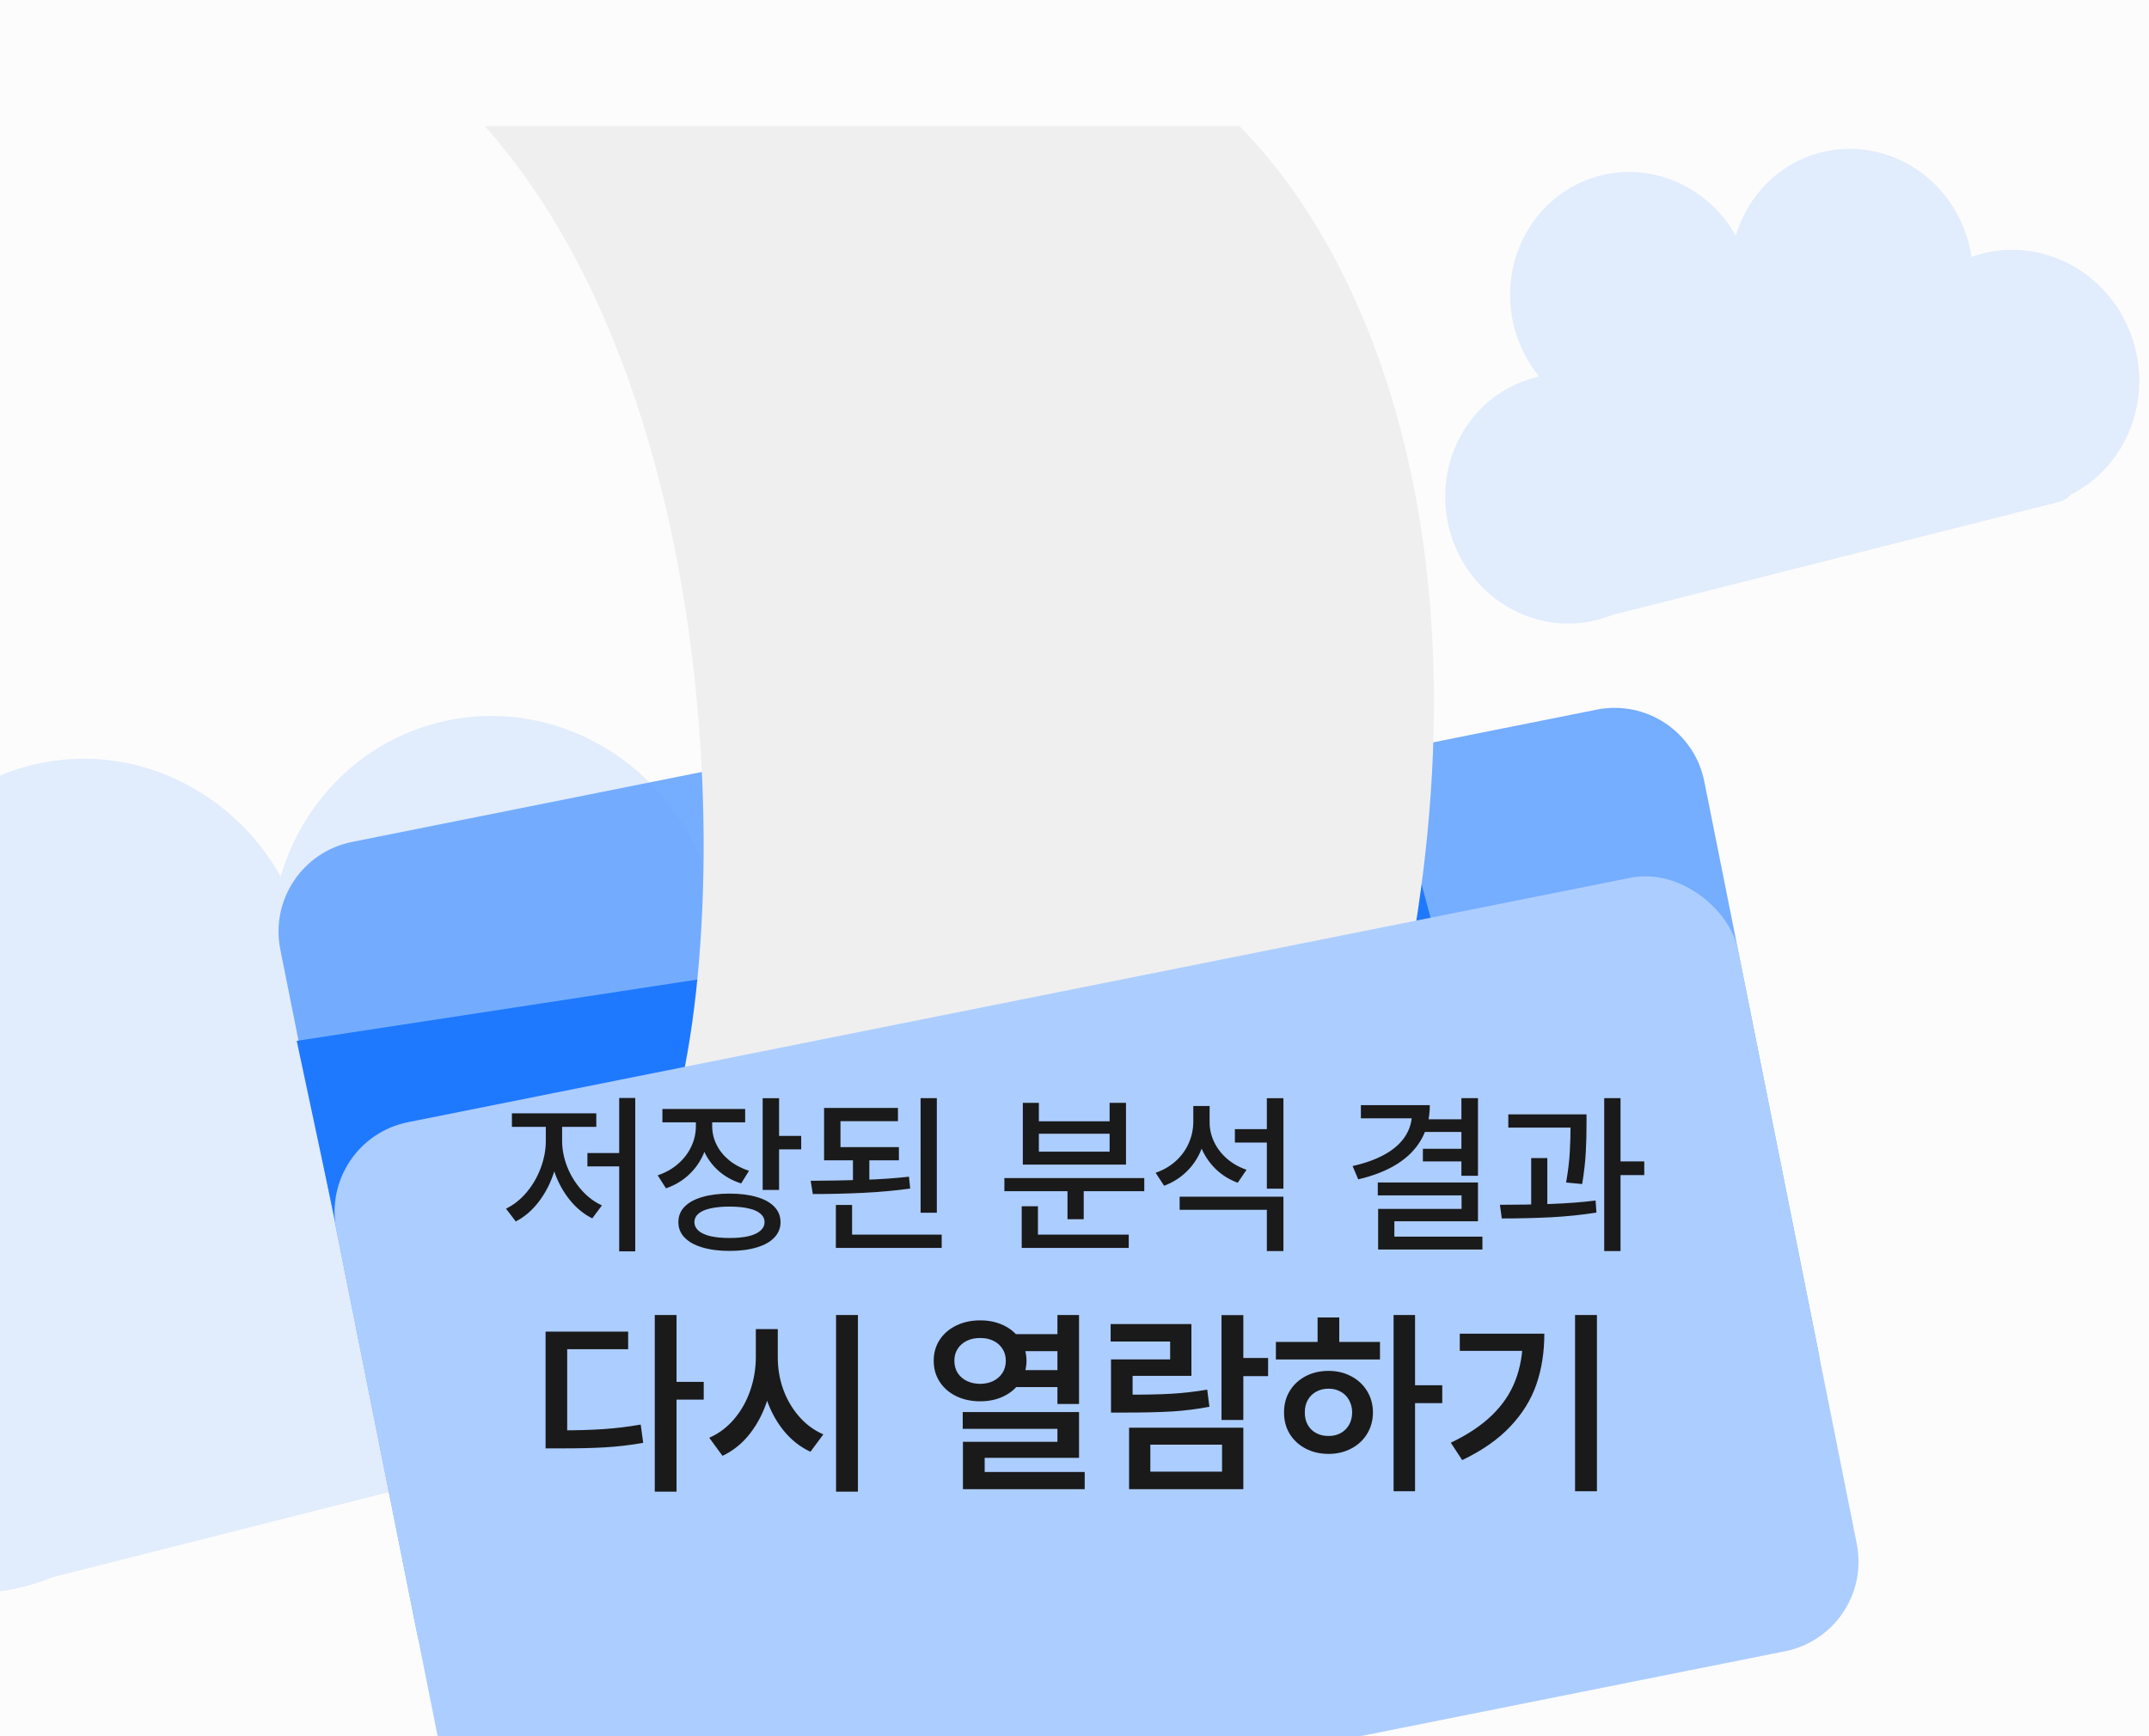 <svg width="172" height="139" viewBox="0 0 172 139" fill="none" xmlns="http://www.w3.org/2000/svg">
<rect x="0" y="0" width="172" height="139" fill="#333333" stroke="none"/>
<g clip-path="url(#clip0_670_2370)">
<rect width="172" height="139" fill="#FCFCFC"/>
<path opacity="0.12" d="M2.449 61.274C10.405 59.26 18.513 63.116 22.463 70.167C24.207 64.252 28.819 59.433 35.074 57.85C44.644 55.428 54.436 61.497 56.944 71.406C57.104 72.038 57.228 72.67 57.323 73.301C57.854 73.111 58.399 72.945 58.957 72.804C68.835 70.303 78.942 76.569 81.53 86.797C83.654 95.189 80.057 103.641 73.241 107.786C73.046 108.437 72.525 108.974 71.818 109.153L4.241 126.256C3.5 126.558 2.73 126.814 1.934 127.015C-7.636 129.437 -17.427 123.368 -19.935 113.459C-22.443 103.55 -16.718 93.553 -7.148 91.131C-6.97 91.086 -6.791 91.045 -6.612 91.006C-8.326 88.918 -9.625 86.415 -10.337 83.602C-12.845 73.693 -7.121 63.696 2.449 61.274ZM24.118 84.919L24.178 84.904C24.166 84.883 24.154 84.861 24.142 84.84C24.135 84.866 24.126 84.893 24.118 84.919Z" fill="#1F79FF"/>
<path opacity="0.12" d="M128.101 14.057C132.407 12.968 136.792 15.057 138.929 18.874C139.873 15.671 142.369 13.061 145.755 12.204C150.934 10.893 156.233 14.178 157.59 19.54C157.677 19.883 157.744 20.226 157.795 20.567C158.082 20.465 158.377 20.374 158.679 20.297C164.025 18.944 169.494 22.334 170.895 27.869C172.112 32.679 169.855 37.524 165.735 39.599C165.48 39.88 165.144 40.092 164.749 40.191L129.054 49.226C128.658 49.386 128.248 49.525 127.822 49.632C122.644 50.943 117.345 47.659 115.988 42.297C114.631 36.935 117.729 31.525 122.908 30.214C123.005 30.19 123.102 30.17 123.199 30.148C122.271 29.018 121.567 27.663 121.181 26.14C119.824 20.778 122.922 15.368 128.101 14.057ZM139.825 26.853L139.862 26.844C139.854 26.831 139.847 26.818 139.84 26.805C139.835 26.821 139.829 26.837 139.825 26.853Z" fill="#1F79FF"/>
<path d="M72.894 58.457C75.719 57.892 78.614 59.037 80.288 61.381L83.37 65.695L127.791 56.811C131.756 56.018 135.612 58.59 136.406 62.554L145.559 108.322C146.352 112.287 143.78 116.145 139.816 116.938L41.999 136.5C38.034 137.293 34.176 134.721 33.383 130.756L22.436 76.015C21.643 72.05 24.214 68.193 28.179 67.4L72.894 58.457Z" fill="#6AA6FF" fill-opacity="0.92"/>
<path d="M113.46 69.596L114.809 74.629L28.325 104.83L23.749 83.323L113.46 69.596Z" fill="#1F79FF"/>
<path d="M99.203 10.097C111.1 22.147 120.5 48.501 110.643 86.778L51.613 94.811C58.477 84.587 60.5 34.5 38.801 10.097H99.203Z" fill="#EFEFEF"/>
<rect x="25.486" y="91.27" width="114.397" height="63.147" rx="7.321" transform="rotate(-11.309 25.486 91.27)" fill="#ACCDFF"/>
<path d="M50.843 100.176H49.558V87.898H50.843V100.176ZM49.906 93.374H47.015V92.308H49.906V93.374ZM44.738 91.33C44.738 92.237 44.59 93.121 44.294 93.982C44.002 94.839 43.594 95.603 43.07 96.272C42.546 96.938 41.949 97.441 41.279 97.783L40.5 96.758C41.115 96.462 41.664 96.026 42.148 95.452C42.63 94.878 43.007 94.231 43.275 93.511C43.549 92.786 43.685 92.059 43.685 91.33V89.703H44.738V91.33ZM44.991 91.33C44.991 92.023 45.126 92.713 45.395 93.401C45.668 94.09 46.048 94.709 46.536 95.261C47.024 95.812 47.571 96.225 48.177 96.498L47.404 97.537C46.734 97.204 46.137 96.717 45.613 96.074C45.094 95.432 44.688 94.7 44.397 93.88C44.109 93.055 43.966 92.205 43.966 91.33V89.703H44.991V91.33ZM47.726 90.209H40.972V89.129H47.726V90.209ZM56.763 90.161C56.763 90.918 56.624 91.629 56.346 92.294C56.072 92.955 55.676 93.531 55.156 94.023C54.637 94.516 54.019 94.885 53.304 95.131L52.641 94.092C53.274 93.878 53.819 93.57 54.274 93.169C54.735 92.768 55.086 92.308 55.327 91.788C55.573 91.269 55.696 90.726 55.696 90.161V89.245H56.763V90.161ZM57.002 90.161C57.002 90.676 57.118 91.168 57.351 91.638C57.583 92.107 57.92 92.524 58.362 92.889C58.809 93.249 59.338 93.529 59.948 93.73L59.319 94.741C58.613 94.513 58.007 94.174 57.501 93.723C56.995 93.272 56.608 92.741 56.339 92.13C56.07 91.519 55.935 90.863 55.935 90.161V89.245H57.002V90.161ZM59.641 89.847H53.017V88.78H59.641V89.847ZM62.355 95.261H61.042V87.919H62.355V95.261ZM64.125 92.014H61.992V90.934H64.125V92.014ZM58.39 95.555C59.233 95.555 59.96 95.646 60.57 95.828C61.185 96.006 61.655 96.266 61.978 96.607C62.307 96.949 62.471 97.359 62.471 97.838C62.471 98.316 62.307 98.727 61.978 99.068C61.655 99.415 61.185 99.679 60.57 99.861C59.96 100.048 59.233 100.142 58.39 100.142C57.551 100.142 56.824 100.048 56.209 99.861C55.594 99.679 55.12 99.415 54.787 99.068C54.459 98.727 54.295 98.316 54.295 97.838C54.295 97.359 54.459 96.949 54.787 96.607C55.12 96.266 55.594 96.006 56.209 95.828C56.824 95.646 57.551 95.555 58.39 95.555ZM58.39 96.594C57.802 96.594 57.296 96.642 56.872 96.737C56.453 96.829 56.132 96.967 55.908 97.154C55.69 97.341 55.58 97.569 55.58 97.838C55.58 98.102 55.69 98.332 55.908 98.528C56.132 98.72 56.453 98.866 56.872 98.966C57.296 99.061 57.802 99.109 58.39 99.109C58.982 99.109 59.486 99.061 59.9 98.966C60.32 98.866 60.639 98.72 60.857 98.528C61.081 98.332 61.192 98.102 61.192 97.838C61.192 97.569 61.081 97.341 60.857 97.154C60.639 96.967 60.32 96.829 59.9 96.737C59.486 96.642 58.982 96.594 58.39 96.594ZM71.945 92.889H65.957V91.836H71.945V92.889ZM69.58 94.898H68.268V92.485H69.58V94.898ZM71.87 89.758H67.269V92.287H65.957V88.698H71.87V89.758ZM74.981 97.086H73.682V87.912H74.981V97.086ZM75.37 99.902H66.9V98.836H75.37V99.902ZM68.199 99.273H66.9V96.464H68.199V99.273ZM64.884 94.529C66.37 94.52 67.769 94.495 69.081 94.454C70.394 94.413 71.617 94.329 72.752 94.201L72.848 95.151C71.658 95.315 70.407 95.429 69.095 95.493C67.782 95.557 66.436 95.589 65.055 95.589L64.884 94.529ZM91.585 95.363H80.388V94.311H91.585V95.363ZM86.738 97.606H85.439V94.864H86.738V97.606ZM90.341 99.902H81.775V98.836H90.341V99.902ZM83.074 99.253H81.775V96.566H83.074V99.253ZM83.149 89.765H88.81V88.288H90.122V93.231H81.864V88.288H83.149V89.765ZM88.81 92.198V90.763H83.149V92.198H88.81ZM101.661 91.467H98.838V90.394H101.661V91.467ZM96.575 89.778C96.575 90.567 96.439 91.303 96.165 91.986C95.896 92.67 95.507 93.265 94.996 93.77C94.486 94.276 93.877 94.662 93.171 94.926L92.494 93.887C93.123 93.668 93.665 93.351 94.121 92.936C94.577 92.517 94.921 92.037 95.153 91.494C95.39 90.952 95.509 90.38 95.509 89.778V88.541H96.575V89.778ZM96.814 89.84C96.814 90.382 96.933 90.906 97.17 91.412C97.412 91.918 97.753 92.365 98.195 92.752C98.642 93.139 99.166 93.438 99.768 93.647L99.064 94.686C98.389 94.436 97.801 94.069 97.3 93.586C96.803 93.098 96.42 92.535 96.151 91.897C95.887 91.255 95.755 90.569 95.755 89.84V88.541H96.814V89.84ZM102.721 100.155H101.395V96.853H94.415V95.801H102.721V100.155ZM102.721 95.158H101.395V87.919H102.721V95.158ZM118.293 94.126H116.967V87.912H118.293V94.126ZM114.438 88.473C114.438 89.503 114.214 90.412 113.768 91.2C113.326 91.984 112.678 92.645 111.826 93.183C110.979 93.716 109.939 94.126 108.709 94.413L108.258 93.347C109.297 93.114 110.172 92.795 110.883 92.39C111.594 91.984 112.125 91.505 112.476 90.954C112.831 90.403 113.009 89.799 113.009 89.143V88.473H114.438ZM113.583 89.525H108.921V88.473H113.583V89.525ZM117.172 90.619H113.979V89.607H117.172V90.619ZM117.104 92.978H113.884V91.966H117.104V92.978ZM118.293 97.769H111.601V99.595H110.302V96.778H116.98V95.698H110.274V94.666H118.293V97.769ZM118.648 100.032H110.302V99H118.648V100.032ZM126.229 90.27H120.72V89.211H126.229V90.27ZM123.844 96.867H122.552V92.711H123.844V96.867ZM126.981 89.963C126.981 90.783 126.961 91.553 126.92 92.273C126.883 92.989 126.788 93.828 126.633 94.789L125.348 94.666C125.507 93.741 125.605 92.927 125.642 92.226C125.683 91.524 125.703 90.769 125.703 89.963V89.211H126.981V89.963ZM129.702 100.155H128.396V87.912H129.702V100.155ZM131.603 94.071H129.333V92.978H131.603V94.071ZM120.05 96.45C121.485 96.45 122.846 96.427 124.131 96.382C125.416 96.336 126.608 96.245 127.706 96.108L127.774 97.072C126.631 97.255 125.425 97.38 124.158 97.448C122.891 97.512 121.572 97.544 120.2 97.544L120.05 96.45ZM54.148 105.271V119.414H52.407V105.271H54.148ZM56.324 110.624V112.05H53.766V110.624H56.324ZM44.827 114.508C46.142 114.508 47.293 114.475 48.28 114.409C49.271 114.343 50.271 114.221 51.28 114.044L51.479 115.508C50.448 115.689 49.433 115.808 48.435 115.867C47.437 115.926 46.234 115.954 44.827 115.95H43.667V114.508H44.827ZM50.275 106.602V108.011H45.396V115.204H43.667V106.602H50.275ZM61.926 108.663C61.926 109.838 61.766 110.947 61.445 111.989C61.125 113.031 60.657 113.95 60.042 114.746C59.427 115.541 58.688 116.142 57.827 116.547L56.766 115.099C57.528 114.768 58.191 114.271 58.755 113.608C59.318 112.945 59.747 112.186 60.042 111.331C60.34 110.473 60.491 109.584 60.495 108.663V106.403H61.926V108.663ZM62.252 108.663C62.248 109.536 62.39 110.381 62.677 111.199C62.968 112.017 63.392 112.746 63.948 113.387C64.504 114.028 65.154 114.508 65.898 114.829L64.865 116.221C64.029 115.831 63.305 115.256 62.694 114.497C62.086 113.735 61.622 112.853 61.302 111.851C60.981 110.849 60.821 109.786 60.821 108.663V106.403H62.252V108.663ZM68.666 105.271V119.414H66.915V105.271H68.666ZM84.971 106.807V108.166H81.159V106.807H84.971ZM84.971 109.685V111.044H81.159V109.685H84.971ZM78.457 105.702C79.157 105.702 79.787 105.838 80.347 106.11C80.906 106.383 81.347 106.766 81.667 107.26C81.991 107.753 82.155 108.311 82.159 108.934C82.155 109.564 81.991 110.125 81.667 110.619C81.347 111.112 80.906 111.497 80.347 111.773C79.787 112.046 79.157 112.182 78.457 112.182C77.746 112.182 77.107 112.046 76.54 111.773C75.973 111.497 75.529 111.112 75.208 110.619C74.888 110.125 74.73 109.564 74.733 108.934C74.73 108.311 74.888 107.753 75.208 107.26C75.533 106.766 75.978 106.383 76.546 106.11C77.113 105.838 77.75 105.702 78.457 105.702ZM78.457 107.116C78.056 107.112 77.698 107.186 77.385 107.337C77.072 107.488 76.827 107.702 76.65 107.978C76.474 108.25 76.385 108.569 76.385 108.934C76.385 109.302 76.472 109.626 76.645 109.906C76.822 110.182 77.067 110.398 77.38 110.552C77.693 110.703 78.052 110.781 78.457 110.785C78.851 110.781 79.201 110.703 79.507 110.552C79.816 110.398 80.059 110.182 80.236 109.906C80.413 109.626 80.501 109.302 80.501 108.934C80.501 108.569 80.413 108.25 80.236 107.978C80.059 107.702 79.816 107.488 79.507 107.337C79.201 107.186 78.851 107.112 78.457 107.116ZM86.363 105.271V112.398H84.634V105.271H86.363ZM86.363 113.044V116.707H78.811V118.569H77.07V115.425H84.634V114.387H77.054V113.044H86.363ZM86.816 117.84V119.215H77.07V117.84H86.816ZM99.512 105.282V113.674H97.766V105.282H99.512ZM101.495 108.713V110.166H98.987V108.713H101.495ZM99.512 114.293V119.215H90.368V114.293H99.512ZM92.07 115.652V117.812H97.81V115.652H92.07ZM90.075 111.652C91.545 111.656 92.758 111.632 93.716 111.58C94.674 111.525 95.642 111.414 96.622 111.249L96.799 112.619C95.808 112.807 94.816 112.932 93.821 112.994C92.83 113.053 91.582 113.083 90.075 113.083H88.921V111.652H90.075ZM95.357 106V110.144H90.65V112.459H88.921V108.829H93.655V107.398H88.893V106H95.357ZM113.257 105.271V119.381H111.539V105.271H113.257ZM115.434 110.895V112.326H112.876V110.895H115.434ZM110.45 107.431V108.834H102.119V107.431H110.45ZM106.334 109.746C107.005 109.746 107.609 109.89 108.146 110.177C108.688 110.46 109.111 110.855 109.417 111.359C109.727 111.86 109.883 112.431 109.887 113.072C109.883 113.713 109.727 114.285 109.417 114.79C109.111 115.291 108.688 115.683 108.146 115.967C107.609 116.25 107.005 116.392 106.334 116.392C105.653 116.392 105.041 116.25 104.5 115.967C103.959 115.683 103.533 115.291 103.224 114.79C102.918 114.285 102.767 113.713 102.771 113.072C102.767 112.435 102.918 111.864 103.224 111.359C103.533 110.851 103.959 110.455 104.5 110.171C105.041 109.888 105.653 109.746 106.334 109.746ZM106.334 111.171C105.966 111.171 105.638 111.25 105.351 111.409C105.064 111.564 104.837 111.786 104.671 112.077C104.509 112.368 104.43 112.7 104.434 113.072C104.43 113.451 104.509 113.785 104.671 114.072C104.833 114.355 105.058 114.575 105.345 114.729C105.636 114.884 105.966 114.959 106.334 114.956C106.695 114.959 107.018 114.884 107.301 114.729C107.585 114.575 107.808 114.355 107.97 114.072C108.135 113.785 108.22 113.451 108.224 113.072C108.22 112.7 108.135 112.368 107.97 112.077C107.808 111.786 107.585 111.564 107.301 111.409C107.018 111.25 106.695 111.171 106.334 111.171ZM107.191 105.47V107.989H105.456V105.47H107.191ZM127.814 105.271V119.381H126.063V105.271H127.814ZM123.604 106.768C123.604 108.241 123.393 109.593 122.969 110.823C122.545 112.05 121.848 113.177 120.875 114.204C119.906 115.232 118.625 116.127 117.03 116.89L116.118 115.497C117.47 114.853 118.569 114.118 119.417 113.293C120.267 112.468 120.89 111.543 121.284 110.519C121.682 109.495 121.882 108.343 121.886 107.061V106.768H123.604ZM122.671 106.768V108.144H116.836V106.768H122.671Z" fill="#1A1A1A"/>
</g>
<defs>
<clipPath id="clip0_670_2370">
<rect width="172" height="139" fill="white"/>
</clipPath>
</defs>
</svg>
